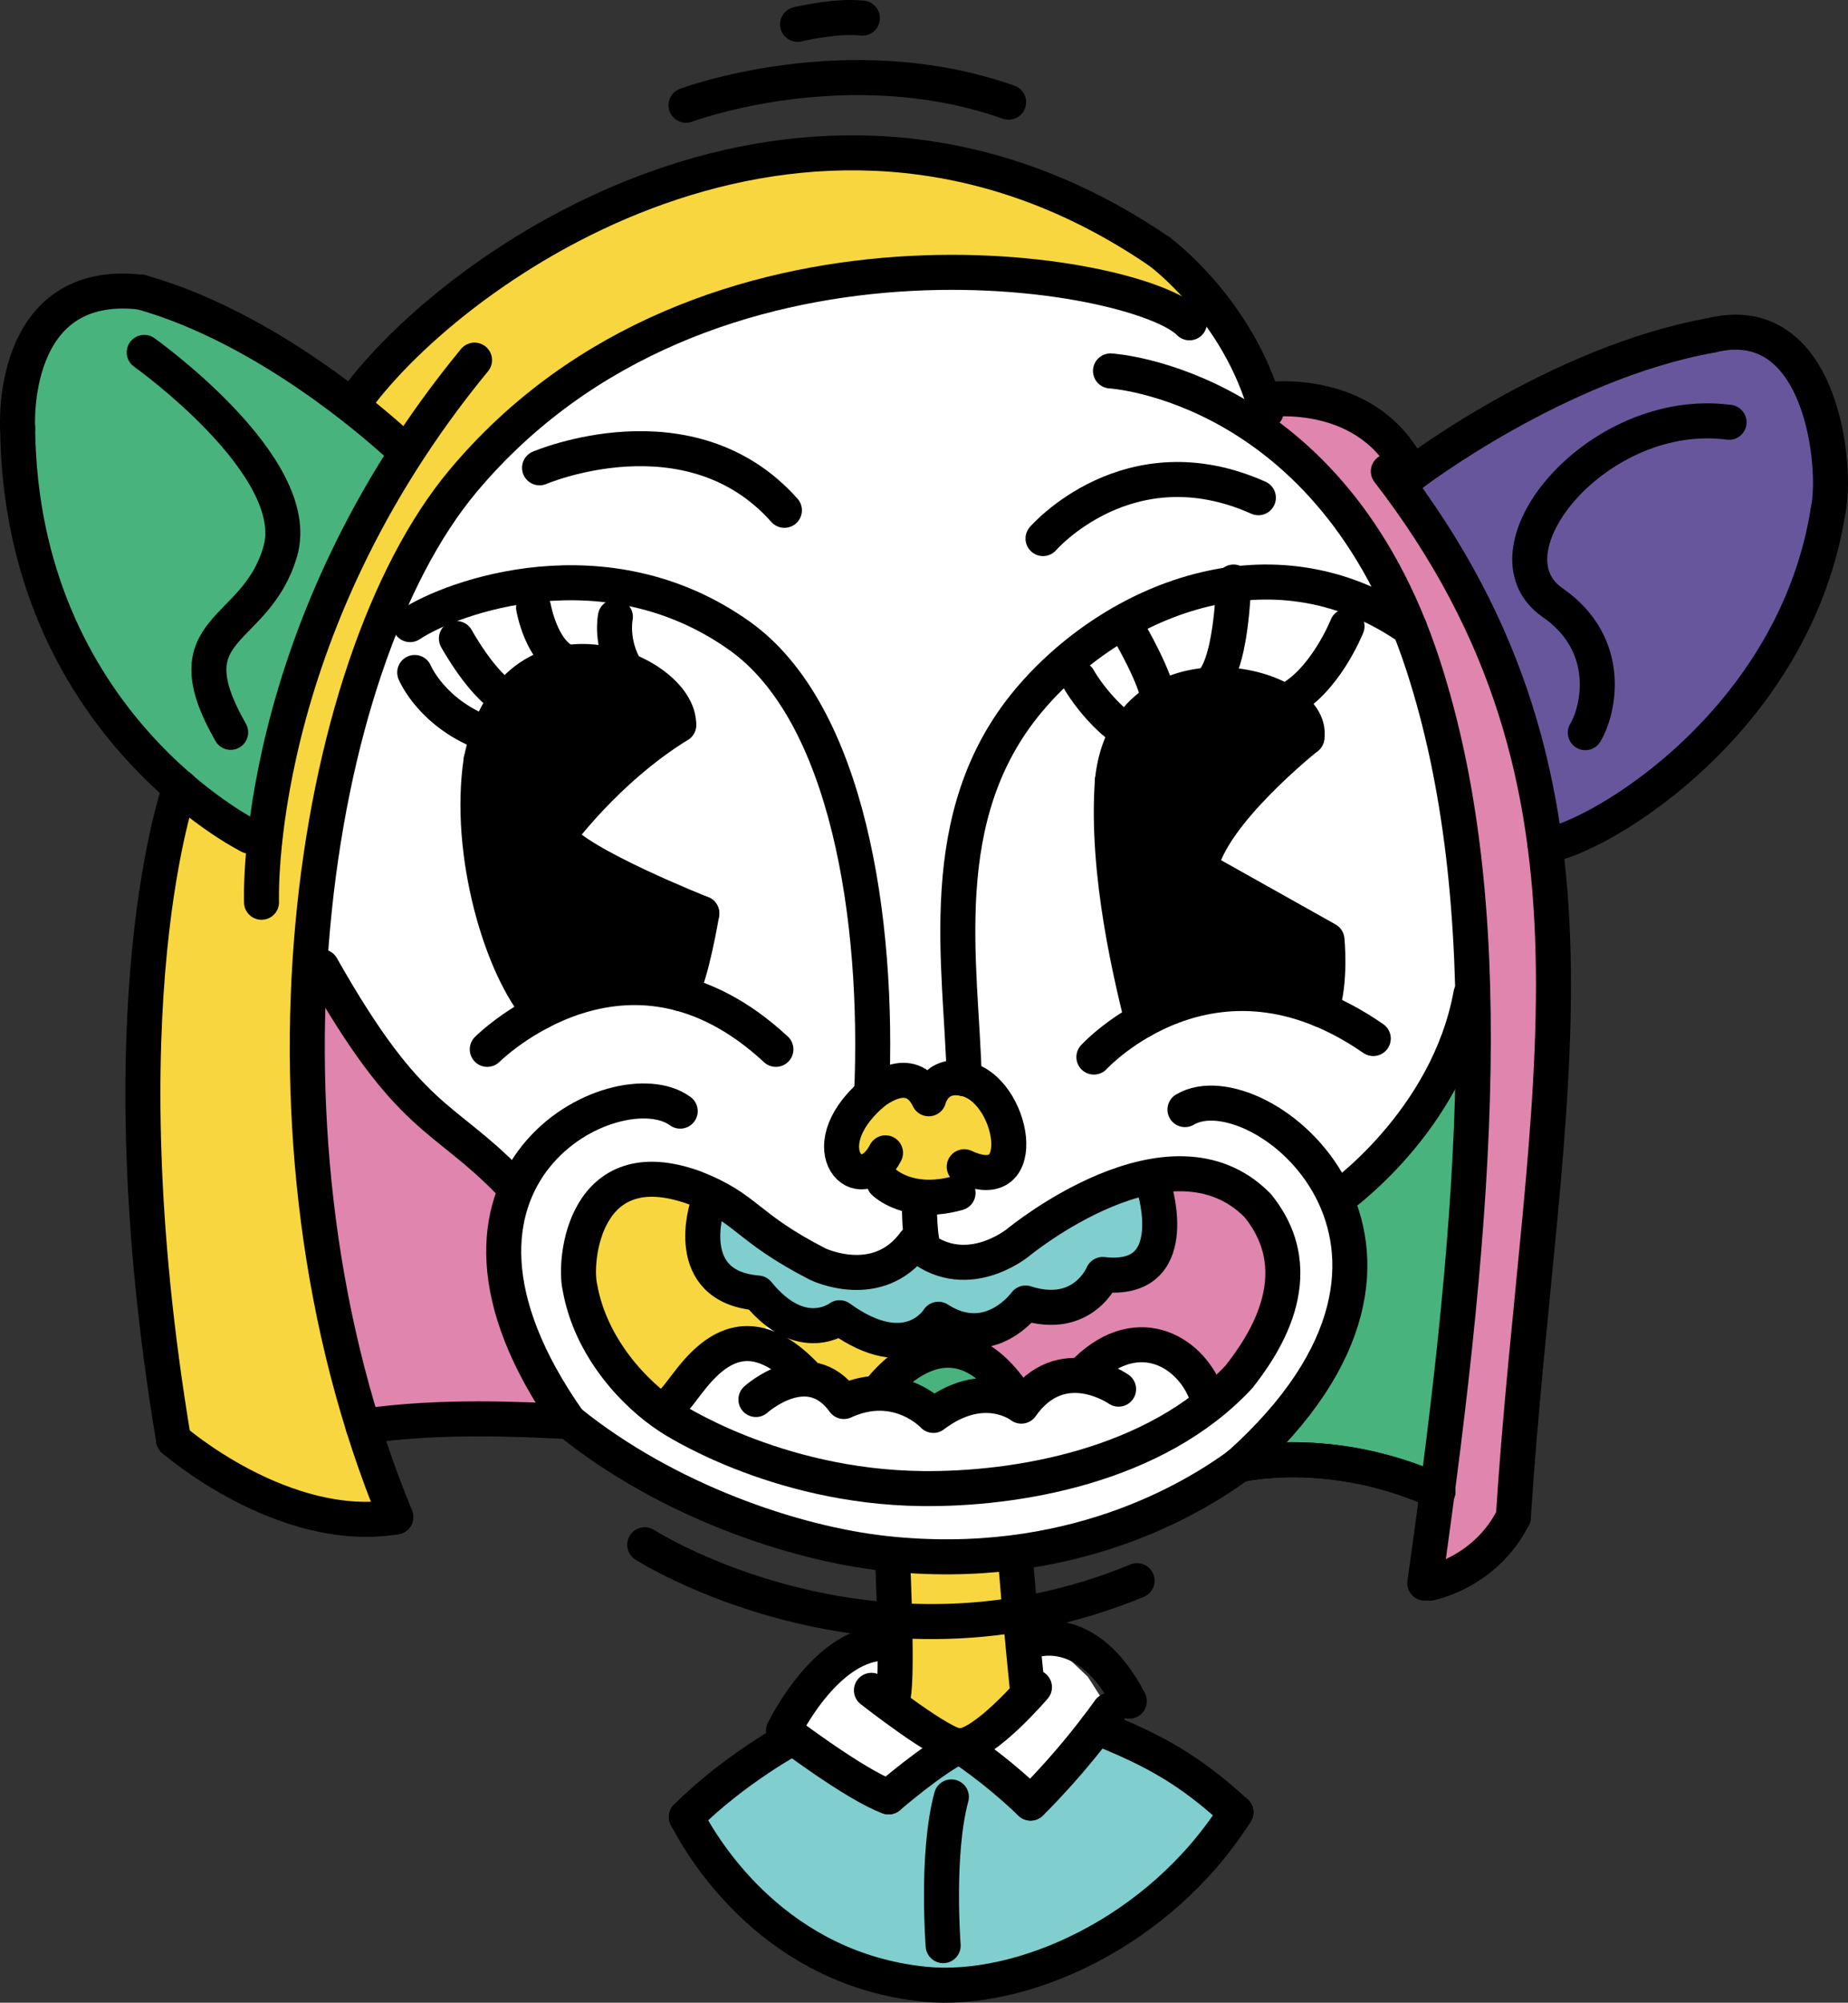 <svg version="1.1" xmlns="http://www.w3.org/2000/svg" xmlns:xlink="http://www.w3.org/1999/xlink" x="0px" y="0px"
	 viewBox="0 0 448.962 486.244" style="enable-background:new 0 0 448.962 486.244;" xml:space="preserve">
<rect x="0" y="0" width="448.962" height="486.244" fill="#333333" stroke="none"/>
<g id="n0701">
	<g>
		<polygon style="fill-rule:evenodd;clip-rule:evenodd;fill:#F8D63F;" points="214.964,343.161 216.629,413.027 233.129,423.902 
			249.629,410.402 246.992,398.474 245.331,385.539 245.572,343.051 231.76,343.977 221.269,343.709 214.964,343.161 		"/>
		<polygon style="fill-rule:evenodd;clip-rule:evenodd;fill:#FFFFFF;" points="217.19,399.141 216.629,413.027 233.129,423.902 
			215.879,436.277 190.379,420.152 196.346,411.969 205.115,403.521 217.19,399.141 		"/>
		<path style="fill-rule:evenodd;clip-rule:evenodd;fill:#FFFFFF;" d="M233.129,423.902c0,0,10.137,7.529,8.922,6.561
			c-1.215-0.969,8.328,7.314,8.328,7.314l7.214-7.629l7.526-9.015l4.385-5.856l-5.208-8.145l-6.049-5.751l-11.256-2.908
			l2.638,11.929l-6.871,7.97L233.129,423.902L233.129,423.902z"/>
		<polygon style="fill-rule:evenodd;clip-rule:evenodd;fill:#81CECE;" points="191.548,422.474 202.713,428.893 215.879,436.277 
			233.129,423.902 250.379,437.777 259.942,426.527 266.471,419.384 281.022,428.292 292.172,436.134 300.254,440.027 
			289.283,454.026 273.999,466.959 254.192,477.224 231.758,481.95 210.163,478.763 191.608,469.55 177.535,456.849 
			166.754,441.152 177.629,431.74 191.548,422.474 		"/>
		
			<path style="fill:none;stroke:#000000;stroke-width:8.504;stroke-linecap:round;stroke-linejoin:round;stroke-miterlimit:22.926;" d="
			M249.629,410.402c0,0-5.864-55.702-4.058-67.352"/>
		
			<path style="fill:none;stroke:#000000;stroke-width:8.504;stroke-linecap:round;stroke-linejoin:round;stroke-miterlimit:22.926;" d="
			M214.964,343.161c0,0,4.29,66.491,1.665,69.866"/>
		
			<path style="fill:none;stroke:#000000;stroke-width:8.504;stroke-linecap:round;stroke-linejoin:round;stroke-miterlimit:22.926;" d="
			M190.379,420.152c0,0,11.264-23.435,26.811-21.012"/>
		
			<path style="fill:none;stroke:#000000;stroke-width:8.504;stroke-linecap:round;stroke-linejoin:round;stroke-miterlimit:22.926;" d="
			M250.379,398.474c0,0,13.484-5.696,23.984,14.554"/>
		
			<path style="fill:none;stroke:#000000;stroke-width:8.504;stroke-linecap:round;stroke-linejoin:round;stroke-miterlimit:22.926;" d="
			M211.708,410.402c0,0,17.671,13.875,21.421,13.5"/>
		
			<path style="fill:none;stroke:#000000;stroke-width:8.504;stroke-linecap:round;stroke-linejoin:round;stroke-miterlimit:22.926;" d="
			M251.317,409.637c0,0-12.188,14.266-18.188,14.266"/>
		
			<path style="fill:none;stroke:#000000;stroke-width:8.504;stroke-linecap:round;stroke-linejoin:round;stroke-miterlimit:22.926;" d="
			M229.137,472.389c0,0-1.754-22.236,1.996-36.111"/>
		
			<path style="fill:none;stroke:#000000;stroke-width:8.504;stroke-linecap:round;stroke-linejoin:round;stroke-miterlimit:22.926;" d="
			M166.754,441.152c4.559,8.852,21.987,36.957,57.817,40.591c23.439,2.378,57.041-12.354,75.684-41.716"/>
		
			<path style="fill:none;stroke:#000000;stroke-width:8.504;stroke-linecap:round;stroke-linejoin:round;stroke-miterlimit:22.926;" d="
			M190.379,420.152c0,0,17.249,13.125,25.499,16.125"/>
		
			<path style="fill:none;stroke:#000000;stroke-width:8.504;stroke-linecap:round;stroke-linejoin:round;stroke-miterlimit:22.926;" d="
			M250.379,437.777c0,0,9.75-9.375,19.125-22.5"/>
		
			<path style="fill:none;stroke:#000000;stroke-width:8.504;stroke-linecap:round;stroke-linejoin:round;stroke-miterlimit:22.926;" d="
			M192.659,421.852c0,0-14.28,7.676-25.905,19.301"/>
		
			<path style="fill:none;stroke:#000000;stroke-width:8.504;stroke-linecap:round;stroke-linejoin:round;stroke-miterlimit:22.926;" d="
			M266.471,419.384c14.062,5.625,22.505,10.321,33.783,20.644"/>
		
			<path style="fill:none;stroke:#000000;stroke-width:8.504;stroke-linecap:round;stroke-linejoin:round;stroke-miterlimit:22.926;" d="
			M233.129,423.902c0,0,8.25,5.25,17.25,13.875"/>
		
			<path style="fill:none;stroke:#000000;stroke-width:8.504;stroke-linecap:round;stroke-linejoin:round;stroke-miterlimit:22.926;" d="
			M215.879,436.277c0,0,10.692-9.252,17.251-12.375"/>
	</g>
</g>
<g id="n0702">
	<g>
		<g>
			
				<path style="fill:none;stroke:#000000;stroke-width:8.504;stroke-linecap:round;stroke-linejoin:round;stroke-miterlimit:22.926;" d="
				M166.661,25.559c0,0,39-14.625,78.375-0.75"/>
			
				<path style="fill:none;stroke:#000000;stroke-width:8.504;stroke-linecap:round;stroke-linejoin:round;stroke-miterlimit:22.926;" d="
				M193.765,5.906c0,0,9.375-2.251,15.75-1.501"/>
		</g>
		<g>
			<polygon style="fill-rule:evenodd;clip-rule:evenodd;fill:#49B37E;" points="98.99,109.637 86.192,99.885 70.194,87.945 
				50.187,76.791 30.562,70.673 13.984,76.05 5.824,90.183 4.331,106.362 6.407,126.646 11.777,146.266 21.527,166.004 
				35.462,183.584 49.416,195.39 64.566,201.987 68.263,181.138 74.011,160.988 81.998,140.706 89.902,124.847 98.99,109.637 			"/>
			<polygon style="fill-rule:evenodd;clip-rule:evenodd;fill:#F8D63F;" points="84.755,98.696 99.873,82.065 126.012,61.416 
				155.083,46.238 182.823,38.031 212.081,35.855 240.19,40.383 263.668,49.645 279.911,59.309 292.975,74.743 259.701,64.556 
				236.643,63.131 210.232,65.066 181.948,71.436 157.933,81.089 136.148,94.461 115.118,113.739 99.814,135.997 87.04,167.34 
				79.577,198.143 75.454,231.378 74.849,265.713 77.55,297.826 83.277,328.459 92.093,357.827 96.161,368.309 76.026,367.241 
				56.278,359.205 42.16,349.56 38.654,325.559 35.991,298.918 34.835,275.442 35.063,249.028 36.903,225.469 40.222,204.631 
				43.746,191.117 57.536,200.309 64.641,201.569 67.932,182.585 73.436,163.007 81.998,140.706 91.703,121.617 98.99,109.637 
				84.755,98.696 			"/>
			<polygon style="fill-rule:evenodd;clip-rule:evenodd;fill:#68569D;" points="339.086,116.799 367.208,99.736 393.139,87.741 
				415.661,81.434 433.383,84.936 441.186,96.946 444.703,116.362 441.583,135.426 434.383,153.388 421.963,172.125 
				406.176,188.022 392.131,198.098 375.383,205.35 371.548,184.465 364.373,161.597 354.313,140.202 345.951,126.485 
				339.086,116.799 			"/>
			<polygon style="fill-rule:evenodd;clip-rule:evenodd;fill:#E085AD;" points="307.661,99.809 315.161,99.809 328.497,103.153 
				337.923,110.028 341.239,115.493 339.233,116.995 350.131,133.344 360.78,153.956 368.982,176.286 374.297,199.439 
				377.094,225.2 377.168,252.397 375.428,280.906 372.795,309.446 370.194,336.41 367.661,368.309 358.456,379.12 350.786,381.81 
				347.036,378.81 348.499,368.329 350.765,351.24 352.639,335.928 354.325,320.65 356.474,296.972 357.888,273.354 
				358.331,248.636 357.352,223.571 354.058,195.788 347.621,167.612 340.325,147.41 326.235,123.685 316.297,112.725 
				305.042,103.66 307.661,99.809 			"/>
			<polygon style="fill-rule:evenodd;clip-rule:evenodd;fill:#49B37E;" points="301.004,355.652 316.038,354.444 331.587,356.284 
				349.34,362.13 351.354,346.567 353.621,327.262 355.772,305.525 357.396,281.572 358.17,265.033 358.282,251.36 351.872,251.485 
				346.346,264.725 338.317,277.527 324.901,291.044 327.818,304.091 326.702,317.491 321.125,331.489 312.458,343.928 
				301.004,355.652 			"/>
			<polygon style="fill-rule:evenodd;clip-rule:evenodd;fill:#FFFFFF;" points="287.786,73.559 292.975,74.743 299.784,82.891 
				305.729,94.008 307.661,99.809 306.678,104.801 318.542,115.2 329.897,128.692 340.708,148.272 347.621,167.612 353.167,191.879 
				356.848,217.461 357.841,236.104 358.136,251.363 351.872,251.485 346.346,264.725 337.632,278.414 324.901,291.044 
				327.941,307.048 325.167,322.637 315.594,339.427 301.792,354.846 283.729,365.947 260.026,374.422 235.062,377.891 
				211.987,376.794 188.698,371.48 167.79,363.368 146.802,351.485 128.395,332.331 118.304,311.595 117.993,293.483 
				120.254,285.527 109.592,272.378 97.325,259.899 88.052,249.104 82.004,239.777 75.309,239.659 76.695,217.826 79.912,196.324 
				85.541,173.527 92.243,152.533 103.629,129.272 119.425,109.102 139.478,92.06 161.129,79.535 186.101,70.194 211.253,64.922 
				236.643,63.131 259.701,64.556 274.941,67.582 287.786,73.559 			"/>
			<polygon style="fill-rule:evenodd;clip-rule:evenodd;fill:#F8D63F;" points="211.739,283.814 217.856,289.029 225.395,290.68 
				232.754,289.652 235.581,283.997 241.665,285.237 245.342,279.383 243.497,270.156 239.506,264.173 233.293,261.742 
				225.305,266.146 219.225,262.303 210.531,266.78 205.14,274.634 206.127,283.122 211.739,283.814 			"/>
			<polygon style="fill-rule:evenodd;clip-rule:evenodd;" points="277.469,247.812 292.916,242.067 307.239,241.538 321.03,245.195 
				322.379,228.152 309.411,220.869 291.629,210.902 297.947,198.574 308.928,186.577 317.504,179.027 314.577,172.269 
				301.168,166.622 287.251,167.493 275.962,174.812 270.647,186.801 270.031,200.561 271.174,215.331 273.821,231.66 
				277.469,247.812 			"/>
			<polygon style="fill-rule:evenodd;clip-rule:evenodd;" points="166.226,241.508 154.891,239.783 141.794,241.518 131.278,245.72 
				123.803,233.128 118.541,216.555 116.112,195.483 118.613,178.336 126.37,166.184 139.895,160.657 154.252,163.581 
				163.184,170.829 164.879,176.027 152.774,184.918 141.951,195.429 135.629,203.027 145.676,210.348 157.379,216.152 
				170.504,221.777 168.499,231.689 166.226,241.508 			"/>
			<polygon style="fill-rule:evenodd;clip-rule:evenodd;fill:#E085AD;" points="88.619,346.254 101.157,344.965 116.173,344.497 
				129.259,344.758 138.254,345.152 130.876,335.872 123.326,323.933 122.376,311.74 122.376,298.215 120.861,286.999 
				111.49,274.319 100.489,263.201 89.643,250.956 82.004,239.777 74.988,239.46 74.653,254.17 75.271,270.728 76.735,288.137 
				79.356,307.485 82.425,323.902 85.124,334.613 88.619,346.254 			"/>
			<polygon style="fill-rule:evenodd;clip-rule:evenodd;fill:#81CECE;" points="176.129,291.964 183.629,297.621 192.434,303.48 
				201.803,308.044 211.487,308.642 222.254,301.652 231.151,306.224 240.961,305.192 250.565,299.237 259.419,293.56 
				270.793,288.18 278.606,285.872 280.506,293.629 279.106,303.071 273.067,307.97 267.91,309.434 262.077,315.742 
				253.358,317.302 249.16,316.371 240.717,322.451 232.542,322.471 227.972,320.31 220.28,325.241 210.109,323.569 
				203.972,319.934 196.45,321.81 188.588,318.418 184.097,313.934 176.556,312.829 171.833,305.317 176.129,291.964 			"/>
			<polygon style="fill-rule:evenodd;clip-rule:evenodd;fill:#F8D63F;" points="213.17,338.279 217.259,333.78 220.28,325.241 
				210.109,323.569 203.972,319.934 196.45,321.81 189.536,325.682 194.759,334.304 200.77,336.17 213.17,338.279 			"/>
			<polygon style="fill-rule:evenodd;clip-rule:evenodd;fill:#49B37E;" points="226.754,343.652 234.374,339.608 242.095,339.014 
				242.85,334.175 236.863,329.471 229.317,327.866 220.379,331.286 215.214,336.03 221.617,340.08 226.754,343.652 			"/>
			<polygon style="fill-rule:evenodd;clip-rule:evenodd;fill:#FFFFFF;" points="162.629,344.027 168.073,337.177 173.677,329.386 
				179.236,324.241 186.671,323.752 192.147,329.993 196.201,334.751 203.535,338.481 211.29,338.429 220.152,339.456 
				226.754,343.652 235.469,339.308 243.486,339.303 248.129,341.402 255.444,335.104 262.67,334.022 269.691,328.325 
				277.612,327.125 284.354,330.622 288.722,333.92 295.645,339.413 288.235,344.955 278.11,350.588 262.899,356.277 
				248.086,359.592 234.61,361.123 216.922,361.122 199.52,358.595 184.963,354.487 172.666,349.479 162.629,344.027 			"/>
			<polygon style="fill-rule:evenodd;clip-rule:evenodd;fill:#E085AD;" points="237.545,323.063 236.863,329.471 247.137,339.794 
				253.956,335.854 262.67,334.022 268.256,329.172 276.523,326.924 284.354,330.622 290.316,335.027 295.645,339.413 
				304.333,329.73 310.131,318.23 311.62,307.587 308.086,296.318 298.364,287.507 287.458,284.989 277.264,286.177 
				280.842,296.907 279.106,303.071 273.067,307.97 267.19,310.786 259.991,316.673 252.304,317.15 244.938,319.411 
				237.545,323.063 			"/>
			<polygon style="fill-rule:evenodd;clip-rule:evenodd;fill:#F8D63F;" points="162.629,344.027 168.073,337.177 173.677,329.386 
				179.236,324.241 185.523,323.315 188.588,318.418 184.097,313.934 177.772,313.007 172.944,307.082 171.91,298.56 175.94,291.85 
				163.996,286.98 150.066,288.381 142.771,297.213 140.545,309.305 143.373,321.031 148.604,330.423 155.289,338.156 
				162.629,344.027 			"/>
			
				<path style="fill:none;stroke:#000000;stroke-width:8.504;stroke-linecap:round;stroke-linejoin:round;stroke-miterlimit:22.926;" d="
				M95.8,107.185c-3.65-3.239-30.765-27.626-61.514-36.251"/>
			
				<path style="fill:none;stroke:#000000;stroke-width:8.504;stroke-linecap:round;stroke-linejoin:round;stroke-miterlimit:22.926;" d="
				M4.286,103.934c0,0-2.25-36.75,30-33"/>
			
				<path style="fill:none;stroke:#000000;stroke-width:8.504;stroke-linecap:round;stroke-linejoin:round;stroke-miterlimit:22.926;" d="
				M60.643,203.027c0,0-55.607-27.468-56.357-99.093"/>
			
				<path style="fill:none;stroke:#000000;stroke-width:8.504;stroke-linecap:round;stroke-linejoin:round;stroke-miterlimit:22.926;" d="
				M63.536,219.059c0,0-2.625-65.625,51.75-131.625"/>
			
				<path style="fill:none;stroke:#000000;stroke-width:8.504;stroke-linecap:round;stroke-linejoin:round;stroke-miterlimit:22.926;" d="
				M87.535,95.684c26.251-34.125,111.233-91.263,194.108-34.638"/>
			
				<path style="fill:none;stroke:#000000;stroke-width:8.504;stroke-linecap:round;stroke-linejoin:round;stroke-miterlimit:22.926;" d="
				M35.036,85.559c0,0,39.049,27.718,33.049,48.344c-6,20.625-27.05,17.656-12.05,43.906"/>
			
				<path style="fill:none;stroke:#000000;stroke-width:8.504;stroke-linecap:round;stroke-linejoin:round;stroke-miterlimit:22.926;" d="
				M288.976,78.379c-12.375-12.75-118.005-31.528-176.543,38.476C75.02,161.596,58.064,276.23,96.161,368.309"/>
			
				<path style="fill:none;stroke:#000000;stroke-width:8.504;stroke-linecap:round;stroke-linejoin:round;stroke-miterlimit:22.926;" d="
				M42.16,349.56c0,0,26.625,23.249,54,18.749"/>
			
				<path style="fill:none;stroke:#000000;stroke-width:8.504;stroke-linecap:round;stroke-linejoin:round;stroke-miterlimit:22.926;" d="
				M43.746,191.117c0,0-19.211,52.692-1.585,158.442"/>
			
				<path style="fill:none;stroke:#000000;stroke-width:8.504;stroke-linecap:round;stroke-linejoin:round;stroke-miterlimit:22.926;" d="
				M281.643,61.046c0,0,19.268,14.013,26.018,38.763"/>
			
				<path style="fill:none;stroke:#000000;stroke-width:8.504;stroke-linecap:round;stroke-linejoin:round;stroke-miterlimit:22.926;" d="
				M307.661,97.046c0,0,25.315-3.667,35.25,18.138"/>
			
				<path style="fill:none;stroke:#000000;stroke-width:8.504;stroke-linecap:round;stroke-linejoin:round;stroke-miterlimit:22.926;" d="
				M269.786,90.059c0,0,53.681,3.046,75.942,71.44c18.71,57.482,13.533,130.45,0.415,222.884"/>
			
				<path style="fill:none;stroke:#000000;stroke-width:8.504;stroke-linecap:round;stroke-linejoin:round;stroke-miterlimit:22.926;" d="
				M367.661,368.309c6.629-103.212,29.25-176.625-30.375-253.875"/>
			
				<path style="fill:none;stroke:#000000;stroke-width:8.504;stroke-linecap:round;stroke-linejoin:round;stroke-miterlimit:22.926;" d="
				M347.393,384.383c0,0,13.518-2.574,20.268-16.074"/>
			
				<path style="fill:none;stroke:#000000;stroke-width:8.504;stroke-linecap:round;stroke-linejoin:round;stroke-miterlimit:22.926;" d="
				M342.911,115.184c0,0,35.25-27,72.75-33.75"/>
			
				<path style="fill:none;stroke:#000000;stroke-width:8.504;stroke-linecap:round;stroke-linejoin:round;stroke-miterlimit:22.926;" d="
				M444.161,123.809c2.25-10.5-1.5-49.125-28.5-42.375"/>
			
				<path style="fill:none;stroke:#000000;stroke-width:8.504;stroke-linecap:round;stroke-linejoin:round;stroke-miterlimit:22.926;" d="
				M375.383,205.35c13.125-1.874,60.715-30.166,68.777-81.541"/>
			
				<path style="fill:none;stroke:#000000;stroke-width:8.504;stroke-linecap:round;stroke-linejoin:round;stroke-miterlimit:22.926;" d="
				M385.143,177.885c3.188-5.251,6.977-21.22-7.975-31.595c-17.972-12.47,10.975-47.981,42.898-43.763"/>
			
				<path style="fill:none;stroke:#000000;stroke-width:8.504;stroke-linecap:round;stroke-linejoin:round;stroke-miterlimit:22.926;" d="
				M156.629,375.059c0,0,55.08,35.344,119.626,8.719"/>
			
				<path style="fill:none;stroke:#000000;stroke-width:8.504;stroke-linecap:round;stroke-linejoin:round;stroke-miterlimit:22.926;" d="
				M88.209,346.314c18.804-2.774,38.721-1.685,50.045-1.162"/>
			
				<path style="fill:none;stroke:#000000;stroke-width:8.504;stroke-linecap:round;stroke-linejoin:round;stroke-miterlimit:22.926;" d="
				M301.004,355.652c0,0,22.046-5.419,48.336,6.477"/>
			
				<path style="fill:none;stroke:#000000;stroke-width:8.504;stroke-linecap:round;stroke-linejoin:round;stroke-miterlimit:22.926;" d="
				M301.004,355.652c0,0,22.046-5.419,48.336,6.477"/>
			
				<path style="fill:none;stroke:#000000;stroke-width:8.504;stroke-linecap:round;stroke-linejoin:round;stroke-miterlimit:22.926;" d="
				M287.879,269.402c17.625-10.5,72.578,33.037,13.125,86.25"/>
			
				<path style="fill:none;stroke:#000000;stroke-width:8.504;stroke-linecap:round;stroke-linejoin:round;stroke-miterlimit:22.926;" d="
				M324.901,291.044c0,0,26.778-18.618,32.445-49.673"/>
			
				<path style="fill:none;stroke:#000000;stroke-width:8.504;stroke-linecap:round;stroke-linejoin:round;stroke-miterlimit:22.926;" d="
				M78.143,234.715c21.486,38,29.408,35.623,45.552,52.266"/>
			
				<path style="fill:none;stroke:#000000;stroke-width:8.504;stroke-linecap:round;stroke-linejoin:round;stroke-miterlimit:22.926;" d="
				M165.254,269.777c-15-11.062-69.454,15.212-27,75.375"/>
			
				<path style="fill:none;stroke:#000000;stroke-width:8.504;stroke-linecap:round;stroke-linejoin:round;stroke-miterlimit:22.926;" d="
				M301.004,355.652c-11.312,8.274-41.238,26.413-86.04,21.509c-22.034-2.412-52.975-12.846-76.71-32.009"/>
			
				<path style="fill:none;stroke:#000000;stroke-width:8.504;stroke-linecap:round;stroke-linejoin:round;stroke-miterlimit:22.926;" d="
				M99.629,151.652c10.125-6.75,47.591-20.349,80.048,2.728c26.304,18.701,33.953,68.897,32.077,111.273"/>
			
				<path style="fill:none;stroke:#000000;stroke-width:8.504;stroke-linecap:round;stroke-linejoin:round;stroke-miterlimit:22.926;" d="
				M234.254,261.902c-0.661-27.6-7.882-63.752,15.611-91.784c20.156-24.049,58.92-41.06,92.625-17.585"/>
			
				<path style="fill:none;stroke:#000000;stroke-width:8.504;stroke-linecap:round;stroke-linejoin:round;stroke-miterlimit:22.926;" d="
				M118.379,254.777c0,0,33.75-33.75,70.124,0"/>
			
				<path style="fill:none;stroke:#000000;stroke-width:8.504;stroke-linecap:round;stroke-linejoin:round;stroke-miterlimit:22.926;" d="
				M265.754,256.652c0,0,28.875-31.5,67.875-4.5"/>
			
				<path style="fill:none;stroke:#000000;stroke-width:8.504;stroke-linecap:round;stroke-linejoin:round;stroke-miterlimit:22.926;" d="
				M164.879,176.027c0.375-13.5-40.058-30.197-48,8.624"/>
			
				<path style="fill:none;stroke:#000000;stroke-width:8.504;stroke-linecap:round;stroke-linejoin:round;stroke-miterlimit:22.926;" d="
				M131.278,245.72c-9.375-10.5-17.791-38.56-14.4-61.068"/>
			
				<path style="fill:none;stroke:#000000;stroke-width:8.504;stroke-linecap:round;stroke-linejoin:round;stroke-miterlimit:22.926;" d="
				M170.504,221.777c0,0-2.546,15.315-5.21,19.471"/>
			
				<path style="fill:none;stroke:#000000;stroke-width:8.504;stroke-linecap:round;stroke-linejoin:round;stroke-miterlimit:22.926;" d="
				M135.629,203.027c0,0,11.625-16.125,29.25-27"/>
			
				<path style="fill:none;stroke:#000000;stroke-width:8.504;stroke-linecap:round;stroke-linejoin:round;stroke-miterlimit:22.926;" d="
				M170.504,221.777c0,0-30.375-12-34.875-18.75"/>
			
				<path style="fill:none;stroke:#000000;stroke-width:8.504;stroke-linecap:round;stroke-linejoin:round;stroke-miterlimit:22.926;" d="
				M317.504,179.027c2.25-13.5-43.561-24.095-47.25,10.5"/>
			
				<path style="fill:none;stroke:#000000;stroke-width:8.504;stroke-linecap:round;stroke-linejoin:round;stroke-miterlimit:22.926;" d="
				M277.469,247.812c-2.279-9.409-8.893-35.432-7.215-58.285 M322.379,228.152c0,0,1.051,10.086-1.35,17.043 M291.629,210.902
				c0,0,18.75,10.499,30.75,17.25 M317.504,179.027c0,0-23.626,18.75-25.875,31.875 M327.254,152.027
				c0,0-5.527,13.929-15.154,18.387 M299.692,141.314c0,0-0.358,21.729-6.273,25.034 M274.241,153.246c0,0,7.057,12.039,7.16,16.848
				 M262.004,164.777c2.243,3.988,7.527,10.415,11.982,12.84 M100.753,163.277c0,0,4.219,10.243,17.86,15.059 M110.879,155.027
				c0,0,6.187,11.29,12.281,14.645 M129.629,147.527c0,0,1.913,10.925,8.269,13.337 M149.504,149.777c0,0-1.332,6.326,2.709,12.913
				 M214.754,287.027c0,0,6,6,18.001,2.625 M225.629,266.777c0,0,1.501-6.375,8.626-4.875 M211.754,265.652
				c0,0,9.375-8.25,13.875,1.125 M234.254,261.902c11.906,2.25,16.781,29.155,0,21.375 M215.129,279.902
				c-6,11.625-18.749-0.75-3.375-14.25 M163.905,339.794c4.261-4.478,14.071-24.29,31.724-5.892 M223.385,290.554
				c0,0-0.227,8.391,0.898,12.141 M247.379,301.652c0,0-13.125,10.875-25.125,0 M198.629,306.902c0,0,14.626,7.124,23.626-5.25
				 M247.379,301.652c0,0,36.9-30.496,58.125-9 M301.004,334.277c5.064-6.491,18.441-24.568,4.5-41.625 M183.643,339.794
				c0,0,12.735-11.517,21.361,0.483 M226.754,343.652c0,0-8.626-9.375-21.751-3.375 M248.129,341.402c0,0-9-7.125-21.375,2.25
				 M271.754,337.277c0,0-13.875-9.75-23.625,4.125 M292.975,338.279c-3.999-10.413-17.262-18.199-30.305-4.257 M162.629,344.027
				c0,0,25.381,17.016,61.495,17.391c22.616,0.234,56.568-5.307,76.881-27.141 M140.879,312.527
				c-1.52-6.676,1.124-33.75,27.749-24.188 M162.629,344.027c-8.545-5.55-19.184-16.922-21.749-31.5 M198.629,306.902
				c-17.812-9.188-16.781-13.407-30-18.562 M171.833,292.857c0,0-6.54,19.534,12.264,21.076 M203.972,319.934
				c0,0-9.188,7.125-19.875-6 M227.972,320.31c0,0-7.125,11.812-24-0.376 M249.16,316.371c0,0-8.625,12.001-21.188,3.938
				 M267.91,309.434c0,0-4.688,11.438-18.75,6.938 M280.506,288.715c0,0,7.088,23.025-12.597,20.719 M213.17,338.279
				c0,0,17.991-25.472,34.959,3.123"/>
		</g>
	</g>
</g>
<g id="n0703">
	<g>
		
			<path style="fill:none;stroke:#000000;stroke-width:8.504;stroke-linecap:round;stroke-linejoin:round;stroke-miterlimit:22.926;" d="
			M131.081,113.584c0,0,36.44-15.585,59.488,10.317"/>
		
			<path style="fill:none;stroke:#000000;stroke-width:8.504;stroke-linecap:round;stroke-linejoin:round;stroke-miterlimit:22.926;" d="
			M253.394,130.761c0,0,20.785-23.991,52.32-9.918"/>
	</g>
</g>
</svg>
